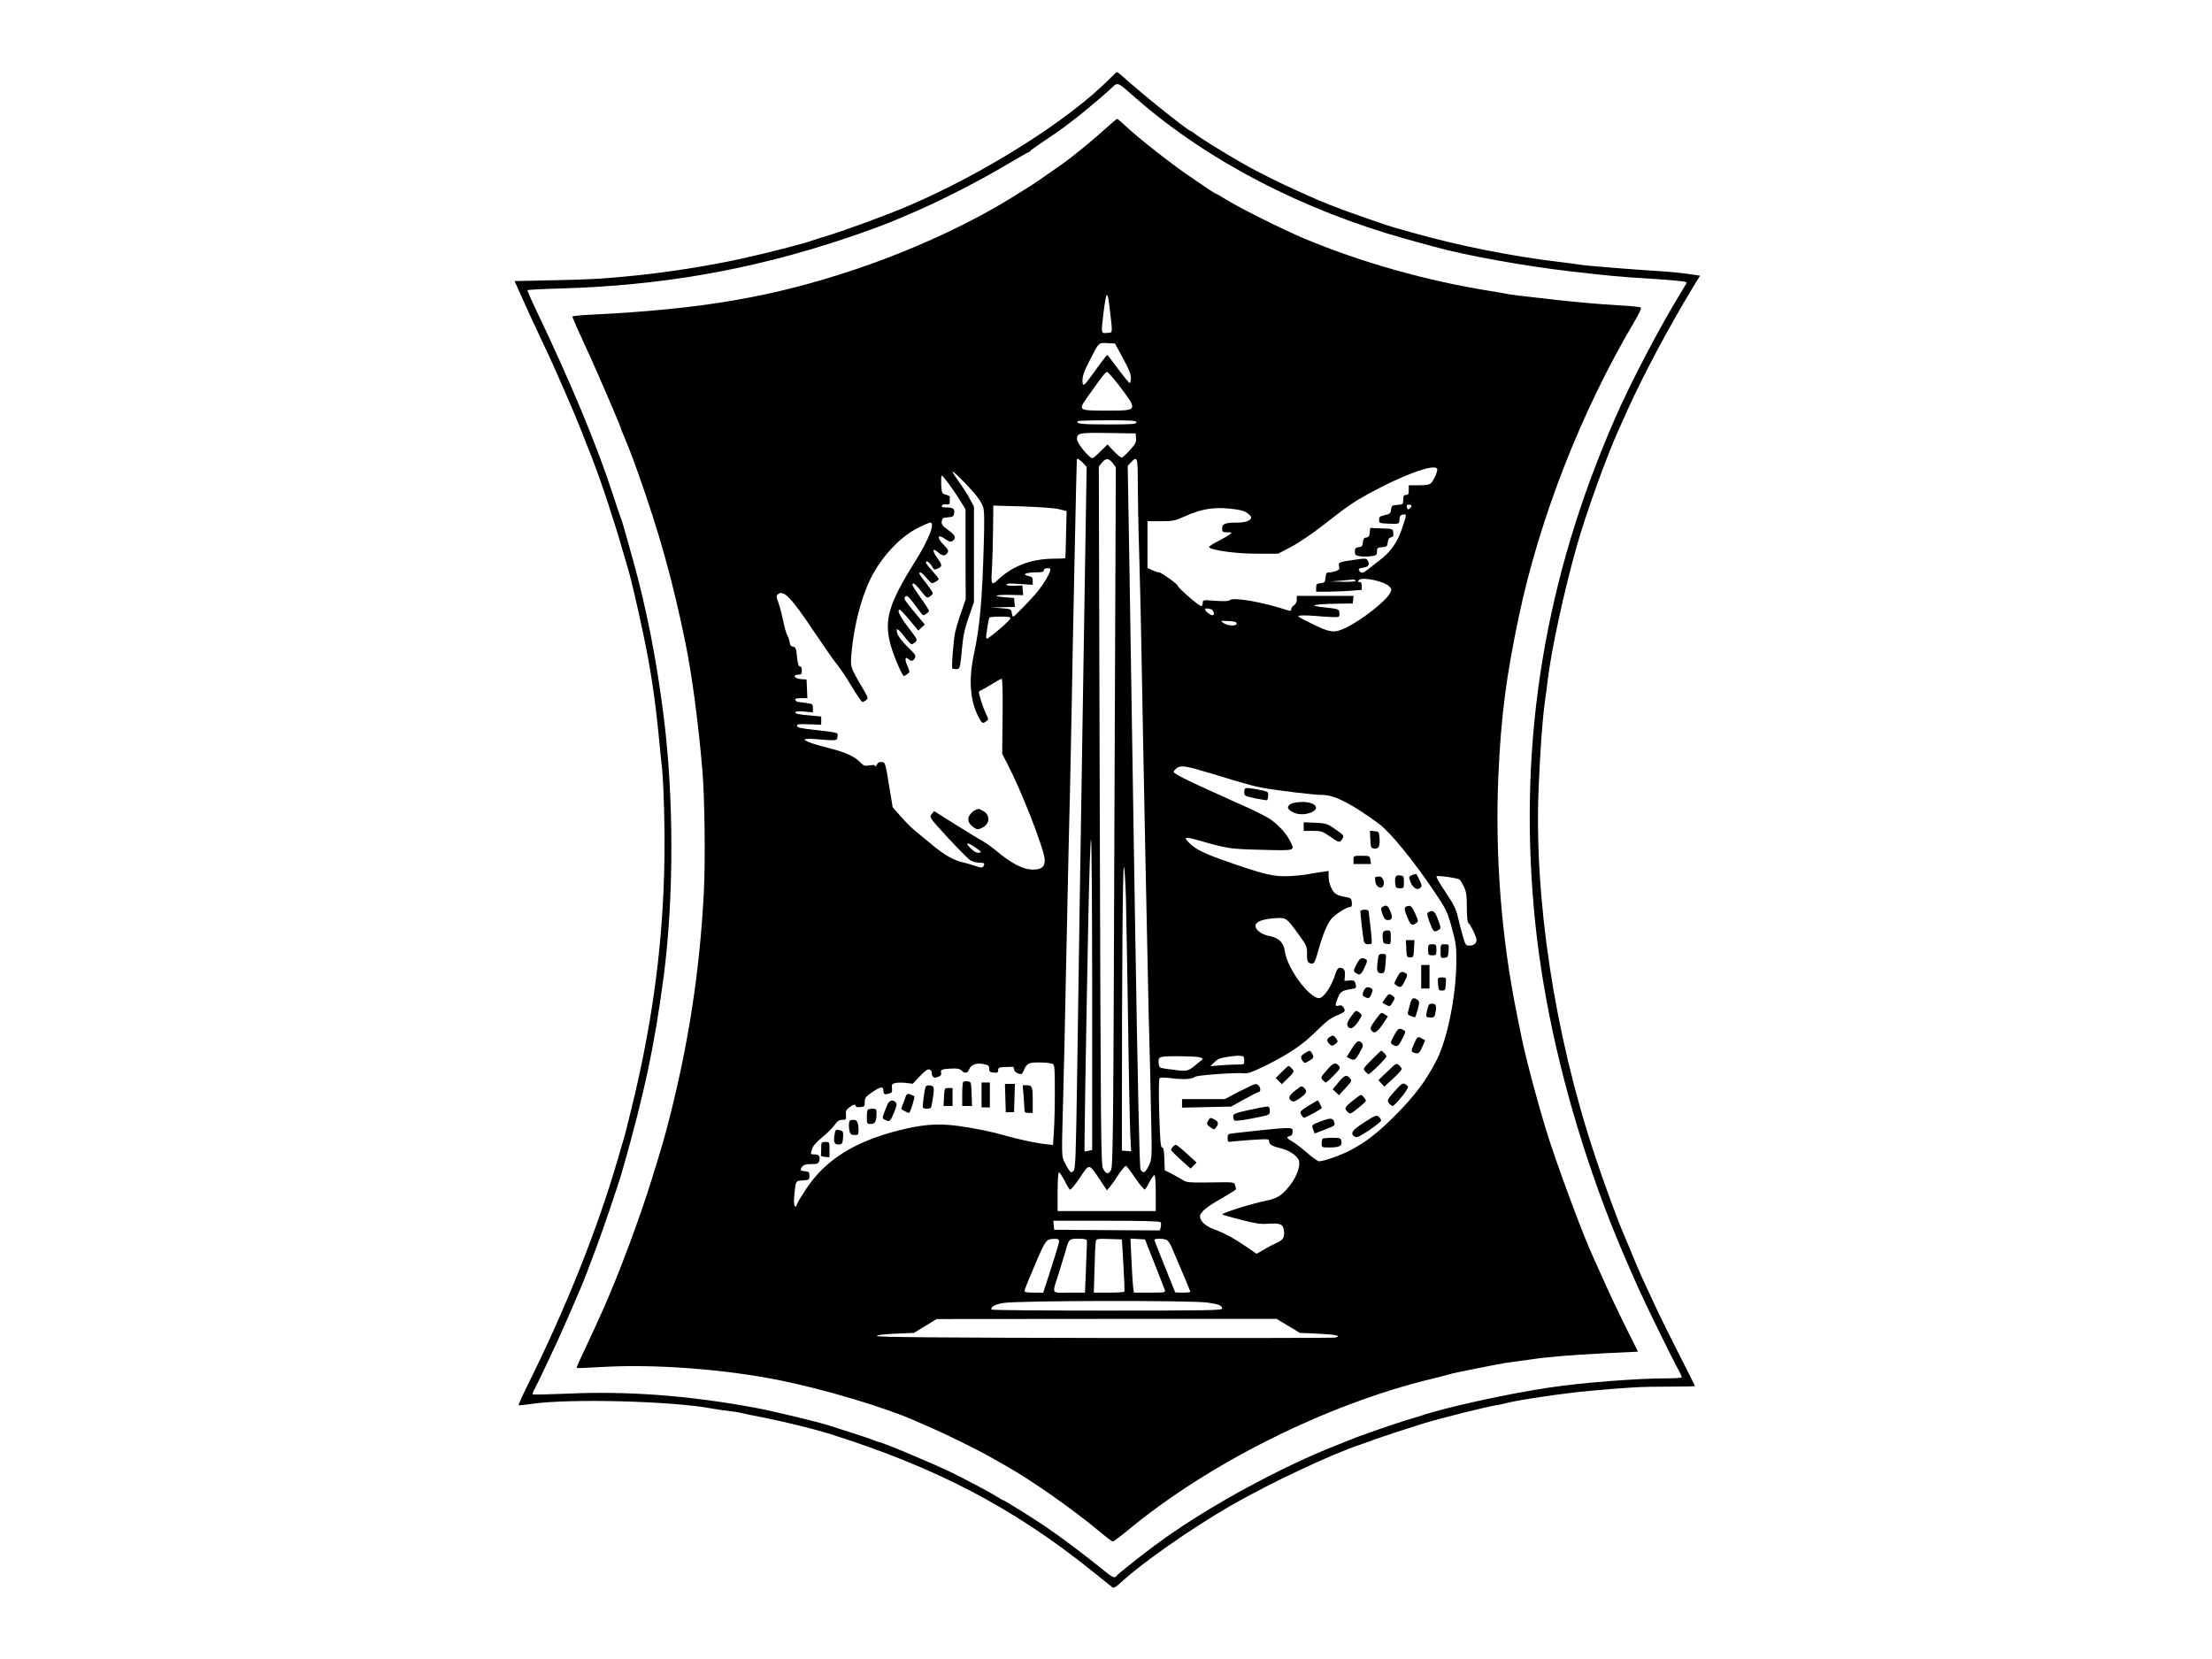 <?xml version="1.0" standalone="no"?>
<!DOCTYPE svg PUBLIC "-//W3C//DTD SVG 20010904//EN"
 "http://www.w3.org/TR/2001/REC-SVG-20010904/DTD/svg10.dtd">
<svg version="1.0" xmlns="http://www.w3.org/2000/svg"
 width="1600pt" height="1200pt" viewBox="0 0 1600 1200"
 preserveAspectRatio="xMidYMid meet">

<g transform="translate(0,1200) scale(0.1,-0.1)"
fill="#000000" stroke="none">
<path d="M8020 11424 c-292 -294 -902 -679 -1445 -911 -158 -68 -455 -177
-590 -218 -49 -15 -99 -30 -110 -35 -45 -18 -345 -95 -520 -133 -213 -47 -498
-92 -730 -117 -253 -26 -353 -32 -616 -37 l-287 -6 43 -96 c47 -106 99 -218
150 -326 63 -132 107 -230 172 -380 35 -82 68 -159 73 -170 10 -23 73 -180
123 -310 70 -180 162 -460 226 -685 12 -41 26 -88 31 -105 21 -66 70 -276 116
-495 51 -244 83 -457 109 -725 8 -88 20 -198 25 -245 5 -47 12 -206 15 -355
15 -719 -62 -1388 -244 -2120 -11 -44 -25 -100 -31 -125 -6 -25 -17 -65 -25
-90 -7 -25 -23 -79 -35 -120 -145 -502 -375 -1079 -655 -1642 -38 -76 -66
-140 -64 -142 2 -2 47 2 99 10 274 39 1019 20 1304 -35 28 -5 78 -13 111 -16
33 -4 76 -10 95 -15 19 -5 96 -21 170 -35 133 -26 356 -81 454 -111 782 -245
1341 -536 1921 -1002 72 -58 135 -109 142 -114 8 -7 27 4 60 35 156 144 509
391 795 556 286 164 724 371 938 442 14 4 57 20 95 34 65 24 261 88 365 120
141 42 446 118 525 131 22 3 54 10 70 15 75 21 431 74 610 89 280 25 360 30
553 30 111 0 202 2 202 4 0 3 -49 101 -109 218 -60 117 -141 281 -179 363 -38
83 -84 182 -102 220 -17 39 -52 120 -76 180 -25 61 -49 119 -54 130 -29 61
-147 383 -205 560 -292 878 -441 1865 -405 2670 12 276 26 470 44 605 8 58 18
130 21 160 25 213 117 640 209 966 65 231 216 652 305 847 10 23 40 89 66 147
109 242 298 597 467 876 l55 90 -81 12 c-44 7 -148 17 -231 22 -205 13 -513
38 -553 45 -19 4 -86 12 -150 20 -349 41 -737 119 -1072 214 -41 12 -91 26
-110 31 -73 20 -360 120 -480 168 -209 84 -479 212 -640 305 -139 80 -310 186
-336 209 -11 10 -23 18 -27 18 -18 0 -339 256 -487 389 -25 22 -47 40 -50 40
-3 0 -30 -24 -60 -55z m203 -140 c512 -447 1203 -806 1952 -1014 83 -23 173
-48 200 -55 221 -62 672 -143 995 -179 289 -33 332 -37 555 -51 206 -13 275
-21 275 -30 0 -2 -22 -39 -48 -82 -147 -239 -359 -644 -470 -899 -505 -1154
-697 -2312 -587 -3547 51 -578 184 -1195 390 -1816 110 -329 203 -565 367
-931 65 -143 248 -517 296 -602 11 -20 18 -39 15 -42 -4 -3 -52 -6 -107 -6
-215 0 -610 -31 -846 -66 -303 -45 -755 -144 -930 -204 -14 -5 -65 -20 -115
-35 -83 -25 -343 -115 -390 -136 -11 -4 -56 -22 -100 -40 -396 -154 -906 -430
-1260 -682 -110 -78 -330 -251 -340 -267 -12 -19 -30 -10 -110 56 -110 90
-292 227 -400 300 -92 63 -303 194 -312 194 -3 0 -17 8 -31 18 -31 21 -193
108 -327 175 -122 61 -517 227 -540 227 -4 0 -21 6 -38 14 -18 7 -93 33 -167
56 -74 23 -146 46 -160 51 -65 22 -399 102 -515 124 -486 91 -936 125 -1382
104 -129 -5 -237 -8 -240 -5 -3 2 6 26 21 53 23 44 80 164 161 338 18 39 54
120 80 180 26 61 53 124 60 140 21 46 65 154 85 210 10 28 28 75 40 105 52
135 175 497 204 600 160 563 230 896 297 1400 74 568 74 1300 -2 1890 -51 404
-124 773 -219 1115 -7 22 -27 96 -46 165 -19 69 -39 134 -44 145 -5 11 -29 83
-54 160 -117 361 -307 818 -564 1355 -33 69 -58 128 -56 131 2 3 106 9 231 12
731 21 1370 132 2040 353 164 54 345 121 418 154 11 5 70 30 130 56 178 77
468 226 640 329 88 52 163 95 166 95 4 0 9 3 11 8 2 4 49 38 106 76 57 38 119
81 137 95 18 14 46 35 61 46 46 33 215 175 272 227 62 58 42 65 195 -68z"/>
<path d="M7989 11063 c-87 -79 -235 -200 -306 -250 -147 -103 -211 -147 -250
-171 -25 -15 -55 -34 -68 -42 -323 -206 -753 -406 -1180 -549 -596 -200 -1110
-288 -1907 -327 -76 -3 -138 -10 -138 -14 0 -7 43 -103 140 -315 49 -107 210
-482 210 -490 0 -4 7 -21 14 -38 20 -43 79 -195 111 -287 159 -450 248 -772
341 -1220 49 -241 93 -568 124 -925 17 -197 23 -660 11 -890 -29 -560 -108
-1077 -245 -1619 -43 -167 -59 -223 -135 -466 -86 -279 -238 -684 -350 -935
-10 -22 -25 -56 -34 -75 -8 -19 -36 -80 -62 -135 -82 -175 -97 -207 -93 -210
2 -2 91 2 198 8 377 21 880 -18 1275 -98 328 -67 758 -196 975 -292 25 -11 74
-33 110 -48 96 -41 355 -168 435 -215 39 -22 90 -51 115 -65 187 -106 480
-312 667 -468 50 -42 96 -77 102 -77 6 0 53 35 104 77 582 485 1441 915 2197
1098 58 14 119 30 135 35 40 12 367 77 430 85 28 3 93 13 145 20 131 20 285
33 556 47 l232 11 -88 176 c-48 97 -118 244 -154 326 -37 83 -75 165 -83 184
-69 152 -213 534 -307 816 -66 196 -175 598 -211 775 -7 36 -22 110 -33 165
-112 548 -159 1150 -134 1721 19 430 56 718 148 1154 151 715 453 1487 835
2132 37 62 54 100 47 104 -6 4 -74 11 -152 15 -140 8 -308 23 -461 40 -251 28
-343 39 -365 45 -14 3 -63 12 -110 19 -460 73 -933 207 -1345 379 -150 63
-463 219 -558 278 -43 26 -81 48 -84 48 -2 0 -23 13 -46 28 -23 16 -73 50
-112 76 -145 96 -392 290 -494 385 -29 28 -56 51 -60 51 -4 0 -45 -34 -92 -77z
m40 -1313 c19 -169 21 -155 -21 -158 -44 -4 -44 -5 -28 129 23 186 31 190 49
29z m93 -340 c41 -74 58 -116 58 -142 0 -21 -4 -38 -9 -38 -5 0 -41 44 -81 98
-40 53 -75 99 -77 102 -5 6 -18 -9 -96 -118 -79 -110 -87 -115 -87 -62 0 30
13 67 47 133 74 145 67 138 132 135 l56 -3 57 -105z m-27 -199 c138 -183 139
-181 -89 -181 -207 0 -208 1 -143 94 108 153 133 185 144 186 7 0 46 -45 88
-99z m125 -266 c0 -13 -30 -15 -209 -15 -191 0 -233 5 -214 24 3 3 100 6 215
6 178 0 208 -2 208 -15z m-3 -115 c3 -29 -5 -43 -45 -87 -26 -29 -53 -53 -59
-53 -6 0 -32 21 -57 47 l-45 48 -54 -53 c-53 -52 -54 -53 -75 -35 -41 35 -92
105 -92 127 0 44 12 47 225 44 l200 -3 2 -35z m-384 -178 l27 -29 -20 -1249
c-26 -1634 -38 -2366 -49 -3168 -9 -585 -12 -661 -26 -675 -15 -15 -18 -14
-31 4 -9 11 -25 39 -36 62 -19 41 -19 51 -9 415 6 205 15 625 21 933 6 308 15
729 20 935 6 206 15 641 21 965 8 500 36 1825 38 1833 3 9 21 -2 44 -26z m216
-2 l22 -30 -10 -2530 c-8 -2335 -10 -2532 -26 -2556 -20 -30 -34 -27 -56 12
-16 27 -17 230 -24 2554 l-7 2525 22 28 c28 35 51 34 79 -3z m181 -149 c0 -98
4 -324 10 -502 5 -178 12 -461 15 -629 16 -908 46 -2384 54 -2720 6 -212 14
-530 17 -708 7 -323 7 -324 -16 -373 -25 -53 -43 -61 -60 -28 -8 14 -20 592
-41 1857 -16 1010 -34 2151 -40 2535 l-12 697 23 25 c47 50 50 40 50 -154z
m2165 109 c7 -11 -20 -78 -42 -102 -13 -14 -32 -18 -90 -18 l-73 0 0 -35 c0
-28 -4 -35 -20 -35 -16 0 -20 -7 -20 -34 0 -34 -1 -35 -42 -38 -40 -3 -43 -5
-46 -34 -3 -28 -8 -32 -45 -40 -36 -8 -42 -13 -42 -34 0 -24 3 -25 73 -28 75
-3 74 -4 76 43 1 13 9 21 24 23 28 4 28 4 -4 -93 -36 -109 -82 -175 -168 -240
-39 -30 -76 -59 -82 -64 -32 -26 -50 -30 -61 -11 -10 16 -7 18 28 24 40 6 50
24 30 55 -8 13 -22 13 -93 2 -117 -17 -119 -18 -112 -47 5 -19 1 -26 -21 -34
-14 -5 -37 -10 -50 -10 -20 0 -24 -6 -27 -37 -3 -35 -6 -38 -35 -41 -29 -3
-33 -7 -33 -33 l0 -29 73 0 c41 0 115 3 165 6 l92 7 0 28 c0 20 -5 29 -16 29
-13 0 -14 3 -5 14 22 26 185 -8 220 -46 18 -19 19 -23 6 -48 -30 -58 -210
-199 -323 -252 -81 -39 -113 -35 -252 35 -100 50 -103 52 -69 55 20 2 87 -1
150 -7 63 -5 118 -6 122 -2 5 5 7 19 5 32 -3 23 -9 25 -103 35 -126 13 -98 23
75 27 l125 2 3 28 3 27 -205 0 -206 0 0 -28 c0 -16 -8 -32 -20 -40 -11 -7 -20
-19 -20 -28 0 -11 -6 -14 -17 -11 -192 63 -401 100 -430 75 -9 -7 -43 -8 -103
-4 -86 7 -90 7 -90 -13 0 -11 -4 -22 -9 -26 -10 -6 -171 133 -171 147 0 12
-120 98 -137 98 -8 0 -30 7 -49 16 l-34 16 0 169 0 169 96 0 c89 0 103 3 174
35 116 53 206 68 324 56 71 -7 104 -15 126 -31 17 -12 30 -26 30 -32 0 -22
-37 -37 -91 -38 -97 0 -119 -8 -119 -41 0 -27 3 -29 38 -29 35 -1 36 -1 17
-16 -11 -9 -51 -31 -89 -51 -38 -19 -65 -38 -60 -42 27 -23 196 -46 344 -46
l155 0 95 50 c53 27 155 97 232 157 179 140 214 164 326 226 246 135 474 219
497 182z m-3404 -115 c73 -77 107 -123 120 -163 9 -26 10 -98 5 -266 -12 -416
-28 -595 -72 -801 -38 -179 -28 -329 31 -445 27 -54 32 -57 59 -37 18 13 17
15 -2 53 -17 34 -52 140 -52 158 0 4 10 11 23 16 12 6 47 26 77 45 30 19 60
35 65 35 6 0 9 -95 7 -271 l-3 -271 39 -76 c97 -186 253 -583 267 -677 9 -59
-16 -85 -82 -85 -74 0 -156 43 -273 141 -30 25 -71 54 -90 64 -19 10 -107 63
-194 118 l-159 100 -18 -22 c-18 -22 -18 -23 116 -169 75 -81 148 -155 163
-164 15 -10 44 -18 65 -18 38 0 43 -5 29 -28 -7 -10 -17 -9 -53 3 -24 9 -64
20 -89 26 -70 15 -137 53 -230 130 -47 39 -103 85 -126 104 -22 18 -67 63 -99
100 l-58 66 -27 162 c-25 157 -27 162 -51 165 -18 2 -29 -3 -37 -20 -6 -13
-11 -17 -11 -10 -1 9 -12 10 -41 6 -35 -6 -44 -3 -63 18 -40 43 -109 76 -217
103 -206 52 -250 81 -102 68 144 -12 147 -12 150 19 4 31 13 28 -178 50 -90
10 -115 16 -115 28 0 12 15 14 88 11 l87 -3 0 30 0 29 -81 8 c-89 7 -112 13
-104 25 3 5 32 6 65 3 l60 -6 0 31 c0 29 -2 31 -47 37 -27 3 -54 7 -62 8 -8 1
-16 8 -19 15 -2 8 10 12 42 12 l46 0 -3 68 -3 67 -42 3 c-47 3 -62 32 -17 32
21 0 25 5 25 30 0 19 -5 30 -14 30 -10 0 -16 20 -21 69 -6 61 -10 70 -28 73
-16 2 -23 11 -25 32 -2 16 -10 39 -17 50 -7 12 -21 59 -30 106 -10 47 -25 106
-35 132 -15 40 -16 49 -4 59 42 35 94 -19 265 -274 67 -100 139 -204 161 -230
23 -27 71 -99 107 -160 37 -61 72 -112 77 -114 5 -1 18 4 28 12 18 14 17 18
-30 97 -85 146 -84 141 -74 252 18 195 71 399 140 536 78 155 212 298 342 363
41 20 80 37 86 37 39 0 -9 -122 -110 -283 -191 -306 -225 -422 -176 -602 24
-85 84 -225 97 -225 3 0 15 7 25 15 18 14 18 15 -2 62 -20 46 -14 69 11 44 16
-16 31 -14 44 8 11 17 5 27 -53 83 -38 37 -68 76 -73 96 -14 47 2 40 51 -23
23 -30 47 -55 52 -55 5 0 17 7 27 16 17 15 14 21 -52 107 -62 82 -84 127 -60
127 4 0 36 -34 71 -76 l62 -75 24 22 23 22 -62 74 c-83 101 -90 110 -82 123
12 20 26 9 76 -60 28 -38 53 -70 56 -70 13 0 43 22 43 31 0 6 -27 48 -60 94
-33 46 -60 88 -60 94 0 23 21 9 62 -44 39 -50 44 -53 62 -41 11 7 21 17 23 23
2 5 -19 38 -47 73 -27 34 -50 66 -50 71 0 19 20 7 53 -33 34 -40 36 -42 61
-28 14 7 26 17 26 22 0 4 -23 33 -52 65 -34 37 -47 58 -38 61 12 4 29 -12 50
-48 7 -11 13 -12 34 -2 33 15 33 24 -5 77 -38 53 -35 76 6 40 33 -28 52 -29
69 -3 9 14 4 24 -27 56 -56 57 -46 84 15 40 23 -16 35 -19 47 -11 30 19 23 40
-29 78 -42 31 -51 42 -48 64 3 23 8 26 44 29 38 3 42 6 46 32 5 31 -9 40 -65
40 -19 0 -27 4 -24 13 2 7 15 11 30 9 23 -3 27 0 27 22 0 14 0 29 1 33 0 4
-13 11 -30 15 -28 8 -29 10 -33 73 -1 36 0 65 3 65 11 0 86 -103 143 -195 l30
-50 0 -325 1 -325 -31 -90 c-18 -49 -37 -114 -44 -143 -13 -55 -29 -260 -21
-268 2 -2 15 -4 27 -4 28 0 28 2 43 156 8 85 19 138 48 220 l38 109 0 345 0
345 -28 53 c-15 29 -50 85 -78 123 -27 38 -49 72 -49 76 0 8 41 -29 101 -92z
m3219 -154 c0 -5 -6 -14 -14 -20 -11 -9 -15 -7 -19 9 -4 15 0 20 14 20 10 0
19 -4 19 -9z m-2550 -24 l55 -14 -4 -169 c-2 -93 -4 -170 -6 -172 -1 -1 -38
-3 -81 -3 -165 -1 -299 -52 -406 -153 -46 -44 -51 -36 -43 77 3 56 7 182 8
281 l2 179 210 -6 c122 -4 233 -12 265 -20z m-65 -449 c-9 -30 -41 -82 -79
-133 -38 -50 -177 -195 -187 -195 -4 0 -9 12 -11 28 -3 26 -5 27 -78 33 l-75
5 88 2 88 2 -3 33 -3 32 -70 5 c-96 8 -60 20 48 17 l88 -2 -3 35 -3 35 -57 -2
c-37 -1 -58 2 -58 9 0 8 29 9 95 4 l95 -6 0 29 c0 24 -5 29 -32 35 -50 10 -16
26 55 26 44 0 57 3 57 15 0 9 10 15 26 15 22 0 24 -3 19 -22z m2210 -68 c4 -6
-27 -9 -87 -8 l-93 2 75 6 c41 4 80 7 87 8 6 1 15 -2 18 -8z m-1047 -206 c22
-6 32 -44 11 -44 -16 0 -59 36 -52 44 8 7 12 7 41 0z m-1450 -68 c-3 -16 -156
-146 -170 -146 -5 0 -6 16 -3 35 3 19 8 52 11 72 3 21 8 41 10 45 3 5 39 8 80
8 60 0 75 -3 72 -14z m1637 -36 c0 -21 -65 -18 -96 4 -24 16 -23 17 36 14 45
-2 60 -7 60 -18z m-180 -1086 c236 -72 306 -92 370 -103 112 -20 370 -51 430
-51 89 0 210 -63 411 -210 81 -61 249 -266 396 -485 90 -134 96 -146 129 -265
31 -115 34 -135 33 -255 -3 -242 -64 -545 -140 -698 -75 -149 -161 -264 -304
-407 -121 -122 -213 -193 -320 -249 -73 -38 -195 -81 -229 -81 -9 0 -47 27
-86 61 -38 33 -87 71 -107 82 -43 25 -46 32 -18 40 14 3 20 14 20 31 0 24 -3
26 -47 26 -25 0 -107 -7 -182 -15 -75 -9 -160 -18 -188 -21 -51 -5 -53 -7 -53
-36 0 -30 1 -30 43 -24 23 3 90 8 150 12 103 6 107 6 107 -13 0 -22 22 -34 95
-52 55 -14 113 -56 121 -87 12 -49 -27 -140 -92 -210 -43 -47 -75 -64 -151
-80 -114 -24 -321 -90 -311 -99 2 -3 63 -20 134 -38 101 -26 143 -33 191 -29
90 6 111 -1 119 -42 9 -52 -3 -75 -49 -95 -23 -10 -66 -32 -94 -49 l-53 -31
-78 53 c-87 60 -155 96 -237 127 -57 21 -95 58 -95 91 0 29 48 69 160 132 55
32 100 60 100 64 0 4 -3 17 -6 29 -6 23 -8 23 -178 20 -156 -2 -175 0 -201 18
-17 10 -52 30 -80 45 l-50 25 -3 83 c-2 60 -6 82 -16 82 -11 0 -15 52 -21 246
-4 153 -3 250 2 255 7 7 41 6 94 -1 83 -10 143 -6 165 12 15 11 296 31 347 25
32 -4 58 5 165 57 169 84 270 153 368 252 59 59 97 89 135 105 69 29 73 33 59
59 -9 16 -17 20 -36 16 -28 -7 -29 0 -8 54 18 46 31 55 92 65 45 7 45 8 36 43
-6 19 -12 22 -43 20 l-36 -3 3 39 c3 40 -8 56 -39 56 -10 0 -20 -15 -29 -42
-26 -89 -86 -178 -119 -178 -71 0 -229 215 -246 333 -9 69 -44 104 -115 117
-58 11 -104 47 -98 79 5 25 56 44 136 49 86 6 86 6 176 -118 58 -80 61 -88 60
-140 -1 -55 7 -70 38 -70 12 0 21 17 33 58 45 161 78 241 114 275 37 36 106
77 129 77 9 0 12 11 10 32 -3 31 -6 33 -53 41 -27 5 -58 16 -68 25 -26 24 -47
78 -47 123 l0 39 -42 -6 c-24 -3 -65 -10 -93 -15 -27 -6 -93 -13 -145 -16
-110 -6 -179 9 -445 102 -174 60 -239 92 -286 141 -39 40 -28 43 61 18 224
-64 236 -65 468 -71 250 -6 241 -9 201 68 -27 54 -90 121 -148 158 -26 17
-103 55 -171 86 -69 30 -138 62 -155 70 -16 7 -61 28 -100 45 -174 78 -265
125 -265 136 0 7 10 20 23 29 29 21 64 16 252 -41z m-865 -1605 l0 -1117 -26
-6 c-15 -4 -27 -6 -29 -4 -3 4 10 814 26 1626 7 353 16 637 21 630 4 -7 8
-515 8 -1129z m-842 1069 c43 -30 45 -33 23 -36 -17 -3 -34 7 -60 32 -45 45
-25 47 37 4z m1086 -360 c3 -123 10 -536 16 -918 5 -382 13 -745 16 -806 l6
-112 -34 3 -33 2 0 267 c0 1033 6 1786 14 1786 5 0 11 -100 15 -222z m2413
130 c7 -5 21 -29 32 -52 17 -35 21 -62 21 -149 0 -61 4 -108 10 -112 15 -9 60
-101 60 -123 0 -26 -20 -42 -52 -42 -25 0 -29 5 -47 68 -10 37 -27 100 -36
140 -14 60 -31 93 -91 182 -42 62 -69 110 -62 112 18 6 152 -13 165 -24z
m-1566 -1278 c5 0 9 -13 9 -30 0 -30 -1 -30 -52 -30 -29 0 -84 -3 -123 -6
l-70 -6 28 28 c22 23 41 31 100 40 39 6 78 9 85 7 8 -1 18 -3 23 -3z m-322 -6
c17 -4 31 -9 31 -13 0 -3 -26 -25 -56 -48 -60 -46 -52 -45 -209 -24 -46 6 -50
9 -53 34 -7 55 -3 57 131 57 69 0 139 -3 156 -6z m-1054 -50 c13 -5 15 -36 15
-198 0 -105 -3 -235 -7 -289 l-6 -99 -61 7 c-65 7 -199 36 -281 60 -99 29
-222 54 -345 71 -149 20 -262 11 -443 -36 -314 -82 -520 -213 -658 -423 -32
-48 -61 -96 -64 -107 -14 -43 -26 -6 -20 59 10 112 9 110 63 113 45 3 47 4 47
33 0 27 -4 30 -32 33 -36 4 -39 8 -19 35 10 12 27 17 64 17 46 0 52 3 58 24 8
33 -2 46 -36 46 -28 0 -28 0 -17 36 8 26 29 51 74 87 34 28 74 67 89 89 21 29
33 38 56 38 28 0 29 2 27 34 -3 28 2 39 23 55 29 23 48 27 48 10 0 -6 14 -9
33 -7 29 3 32 6 32 37 0 30 6 38 57 73 59 39 78 42 78 9 0 -25 8 -30 38 -22
23 6 27 12 24 39 -3 27 0 32 23 38 15 4 49 4 77 1 l50 -6 52 55 c37 39 57 53
69 48 9 -3 17 -14 17 -23 0 -32 15 -43 44 -31 21 8 27 15 23 30 -6 23 7 28 79
31 38 2 56 -2 69 -14 24 -24 44 -21 55 8 13 34 54 49 105 38 34 -7 40 -12 40
-33 0 -21 5 -26 33 -28 27 -3 32 0 32 17 0 18 7 21 45 23 25 0 51 1 58 2 6 1
12 -8 12 -18 0 -17 23 -33 50 -35 6 -1 17 14 23 33 8 22 23 38 40 45 26 10
136 7 167 -5z m340 -836 l52 -78 19 23 c11 12 40 52 64 90 25 37 49 66 55 64
5 -2 36 -42 68 -90 33 -48 63 -84 68 -81 5 3 21 28 34 55 14 27 30 49 35 49 6
0 10 -51 10 -130 l0 -130 -355 0 -355 0 0 140 c0 85 4 140 10 140 5 0 23 -27
40 -59 16 -33 34 -62 39 -66 6 -3 38 35 71 85 71 106 65 107 145 -12z m440
-309 c4 -5 4 -21 1 -35 l-6 -24 -383 2 -382 3 -3 33 -3 32 385 0 c259 0 387
-3 391 -11z m-735 -136 c0 -17 -16 -70 -87 -290 l-27 -83 -68 0 c-46 0 -68 4
-68 12 0 7 34 92 76 189 78 183 80 186 142 188 24 1 32 -3 32 -16z m201 5 c1
-7 1 -20 1 -28 -1 -8 -4 -90 -7 -182 l-7 -168 -115 0 c-134 0 -125 -18 -73
145 17 55 38 125 47 155 24 88 26 90 93 90 41 0 60 -4 61 -12z m265 -178 c6
-102 9 -188 7 -192 -2 -5 -53 -8 -112 -8 l-109 0 5 173 c2 94 6 182 9 195 4
22 8 23 97 20 l92 -3 11 -185z m224 13 c37 -94 71 -181 75 -192 6 -20 3 -21
-108 -21 l-115 0 -6 43 c-3 23 -8 111 -12 195 l-7 153 52 -3 53 -3 68 -172z
m89 168 c10 -6 25 -27 34 -48 93 -216 137 -322 137 -327 0 -3 -25 -6 -55 -6
-30 0 -55 1 -55 3 0 1 -34 86 -75 187 -41 101 -75 188 -75 192 0 11 68 10 89
-1z m296 -453 c83 -12 105 -21 105 -44 0 -12 -132 -14 -835 -14 -459 0 -835 3
-835 8 1 23 25 36 87 47 94 18 1364 20 1478 3z m583 -168 l84 -51 134 -6 c128
-6 172 -16 122 -28 -13 -3 -763 -4 -1667 -3 -1180 2 -1645 6 -1648 14 -2 7 41
13 132 17 l136 6 82 50 82 50 1229 1 1230 0 84 -50z"/>
<path d="M9908 8148 c-2 -25 -8 -34 -25 -36 -16 -2 -23 -11 -25 -35 -2 -27 -8
-33 -30 -35 -23 -3 -28 -8 -28 -31 0 -25 5 -29 36 -34 21 -4 57 -4 80 0 40 5
44 8 44 34 0 25 4 28 38 31 33 3 37 6 40 34 2 22 9 34 23 37 16 4 20 12 17 34
-3 28 -3 28 -85 31 l-82 3 -3 -33z"/>
<path d="M7053 6140 c-12 -5 -29 -21 -39 -35 -20 -31 -9 -65 31 -91 24 -16 29
-16 60 -1 57 27 59 94 5 122 -16 8 -30 15 -32 14 -2 0 -13 -4 -25 -9z"/>
<path d="M9000 6271 c0 -27 3 -29 81 -46 44 -9 83 -15 85 -12 3 2 6 17 7 33 2
26 -1 28 -58 40 -33 7 -72 13 -87 14 -24 0 -28 -4 -28 -29z"/>
<path d="M9343 6188 c-36 -17 -36 -37 0 -58 38 -24 94 -26 142 -6 69 29 27 76
-65 75 -30 0 -65 -5 -77 -11z"/>
<path d="M9430 6021 l0 -31 66 0 c61 0 70 -3 123 -40 65 -46 72 -47 89 -20 16
26 15 28 -54 75 -54 38 -63 40 -141 44 l-83 3 0 -31z"/>
<path d="M9912 5928 c3 -60 4 -63 30 -66 32 -4 41 19 36 84 -3 36 -5 39 -36
42 l-33 3 3 -63z"/>
<path d="M9790 5780 l0 -30 63 0 64 0 -5 30 c-4 29 -5 30 -63 30 -59 0 -59 0
-59 -30z"/>
<path d="M10212 5669 c-19 -7 -22 -14 -16 -31 18 -59 54 -84 81 -57 9 9 6 23
-10 55 -11 24 -23 44 -26 43 -4 0 -16 -4 -29 -10z"/>
<path d="M10094 5657 c-3 -8 -4 -30 -2 -49 3 -29 6 -33 33 -33 29 0 30 2 30
45 0 42 -2 45 -28 48 -17 2 -29 -2 -33 -11z"/>
<path d="M9948 5655 c-3 -3 -2 -20 1 -38 7 -36 46 -51 57 -23 12 30 -5 66 -30
66 -12 0 -25 -2 -28 -5z"/>
<path d="M10000 5440 c-13 -8 -13 -14 0 -52 12 -35 20 -43 40 -43 31 0 35 20
15 68 -16 38 -28 44 -55 27z"/>
<path d="M10173 5443 c-18 -7 -16 -23 8 -82 23 -53 33 -60 63 -38 17 12 16 16
-8 70 -24 54 -34 62 -63 50z"/>
<path d="M9840 5408 c0 -24 20 -193 25 -215 4 -16 13 -23 29 -23 12 0 25 2 27
5 3 2 0 53 -7 112 -7 60 -13 114 -14 121 0 7 -13 12 -30 12 -17 0 -30 -5 -30
-12z"/>
<path d="M10331 5401 c-11 -7 -9 -20 9 -70 26 -70 32 -76 60 -61 25 13 25 16
-1 85 -20 55 -36 66 -68 46z"/>
<path d="M10004 5256 c-3 -8 -4 -29 -2 -48 2 -28 7 -34 31 -36 26 -3 27 -2 27
47 0 48 -2 51 -25 51 -14 0 -28 -6 -31 -14z"/>
<path d="M10172 5138 c3 -60 4 -63 28 -63 24 0 25 3 28 63 l3 62 -31 0 -31 0
3 -62z"/>
<path d="M10330 5130 c0 -38 2 -40 30 -40 28 0 30 2 30 40 0 38 -2 40 -30 40
-28 0 -30 -2 -30 -40z"/>
<path d="M10420 5119 c0 -49 1 -50 28 -47 25 3 27 7 30 51 3 46 3 47 -27 47
-30 0 -31 -1 -31 -51z"/>
<path d="M9965 5045 c-9 -65 -3 -85 25 -85 25 0 27 7 33 83 5 57 5 57 -23 57
-27 0 -29 -3 -35 -55z"/>
<path d="M9811 5023 c-22 -45 -22 -48 -5 -60 29 -21 39 -15 64 38 20 43 22 52
10 60 -29 18 -46 8 -69 -38z"/>
<path d="M10280 4935 l0 -85 30 0 30 0 0 85 0 85 -30 0 -30 0 0 -85z"/>
<path d="M10122 4958 c-5 -7 -16 -27 -25 -44 -14 -28 -14 -31 4 -42 30 -19 38
-15 61 34 19 39 20 46 8 54 -21 13 -36 12 -48 -2z"/>
<path d="M10402 4883 c3 -44 5 -48 28 -48 23 0 25 4 28 48 3 47 3 47 -28 47
-31 0 -31 0 -28 -47z"/>
<path d="M9863 4830 c-10 -26 -9 -32 7 -40 29 -16 37 -12 50 21 11 26 11 32
-1 40 -26 16 -45 9 -56 -21z"/>
<path d="M10020 4779 c-12 -16 -21 -32 -19 -33 2 -2 15 -9 28 -16 25 -13 26
-12 53 34 8 16 7 22 -8 33 -25 18 -30 17 -54 -18z"/>
<path d="M10200 4738 c-6 -24 -13 -51 -16 -60 -4 -13 3 -21 22 -28 15 -6 29
-9 31 -6 2 2 11 28 19 57 12 49 12 55 -3 67 -29 21 -42 14 -53 -30z"/>
<path d="M10323 4695 c-12 -51 -10 -55 27 -55 24 0 28 5 34 41 8 48 2 59 -28
59 -19 0 -24 -8 -33 -45z"/>
<path d="M9771 4645 c-33 -46 -35 -70 -5 -82 16 -6 49 26 75 75 11 19 10 24
-7 37 -27 20 -27 20 -63 -30z"/>
<path d="M9949 4623 c-32 -43 -40 -60 -32 -72 20 -32 41 -23 82 37 l40 60 -24
16 c-24 16 -25 15 -66 -41z"/>
<path d="M10086 4514 c-31 -56 -32 -60 -6 -74 27 -14 36 -8 65 50 24 48 24 50
6 60 -31 16 -38 13 -65 -36z"/>
<path d="M9618 4499 c-23 -13 -23 -32 0 -52 16 -14 19 -14 40 1 21 16 21 19 7
40 -18 25 -23 26 -47 11z"/>
<path d="M10230 4454 c-24 -56 -24 -60 -4 -68 31 -12 42 -5 62 42 l21 47 -22
12 c-32 18 -34 17 -57 -33z"/>
<path d="M9777 4413 l-36 -58 25 -13 c31 -16 40 -9 73 52 21 37 23 47 12 60
-22 27 -36 19 -74 -41z"/>
<path d="M9438 4382 c-31 -19 -34 -30 -15 -57 13 -17 15 -17 45 1 35 20 37 26
22 55 -13 23 -17 23 -52 1z"/>
<path d="M9921 4334 c-62 -63 -63 -65 -46 -84 10 -11 21 -20 25 -20 7 0 86 74
114 108 18 21 18 23 1 42 -10 11 -21 20 -24 20 -3 -1 -35 -30 -70 -66z"/>
<path d="M9596 4258 c-43 -49 -44 -53 -29 -70 9 -10 20 -18 24 -18 4 0 30 24
58 52 46 49 49 54 34 70 -25 27 -38 22 -87 -34z"/>
<path d="M10035 4249 l-65 -62 22 -24 21 -23 63 58 c34 31 62 62 63 68 0 6 -8
19 -19 29 -19 17 -21 16 -85 -46z"/>
<path d="M9271 4246 l-43 -44 22 -22 22 -22 46 45 c45 45 46 46 27 67 -10 11
-21 20 -24 20 -4 0 -26 -20 -50 -44z"/>
<path d="M9681 4171 l-41 -50 22 -21 23 -22 48 52 c46 50 47 53 31 71 -25 28
-37 24 -83 -30z"/>
<path d="M10087 4106 c-53 -60 -55 -64 -41 -85 8 -11 21 -21 27 -21 17 0 119
128 112 140 -3 5 -14 14 -24 20 -15 8 -28 -2 -74 -54z"/>
<path d="M8962 4104 l-103 -54 -154 0 -155 0 0 -31 0 -31 178 4 177 4 94 52
c52 29 98 52 102 52 15 0 20 20 9 40 -6 11 -18 19 -28 19 -9 -1 -63 -26 -120
-55z"/>
<path d="M9370 4113 c-48 -37 -56 -59 -28 -76 13 -9 26 -4 58 18 51 36 58 51
34 75 -18 18 -20 17 -64 -17z"/>
<path d="M9783 4037 c-58 -47 -62 -56 -34 -81 17 -16 21 -14 75 29 31 25 56
49 56 53 -1 12 -27 42 -36 42 -5 0 -32 -20 -61 -43z"/>
<path d="M9462 4000 c-55 -35 -61 -42 -52 -59 5 -11 14 -22 19 -26 8 -4 131
62 131 71 0 9 -24 54 -29 54 -3 0 -34 -18 -69 -40z"/>
<path d="M9038 3972 c-108 -24 -118 -28 -118 -49 0 -12 4 -24 9 -28 10 -6 86
5 196 29 57 12 60 14 60 42 0 18 -5 29 -15 30 -8 1 -68 -10 -132 -24z"/>
<path d="M9867 3881 c-89 -57 -104 -80 -66 -104 13 -8 35 3 103 48 47 32 86
63 86 70 0 7 -8 19 -17 27 -17 14 -25 11 -106 -41z"/>
<path d="M8742 3899 c-17 -27 -15 -35 15 -54 25 -17 27 -17 40 1 20 27 16 42
-15 58 -26 13 -29 13 -40 -5z"/>
<path d="M9548 3887 c-63 -24 -63 -24 -48 -61 l9 -25 68 26 c82 31 83 32 72
61 -10 27 -27 27 -101 -1z"/>
<path d="M9567 3763 c-4 -3 -7 -19 -7 -35 0 -27 1 -28 56 -28 71 0 93 11 87
45 -5 24 -9 25 -67 25 -35 0 -66 -3 -69 -7z"/>
<path d="M8483 3705 c-7 -8 -13 -18 -13 -23 0 -4 32 -36 71 -71 l71 -64 21 22
22 22 -70 64 c-38 36 -74 64 -80 64 -5 0 -16 -6 -22 -14z"/>
<path d="M6967 4174 c-4 -4 -7 -45 -7 -91 l0 -83 35 0 36 0 -3 88 c-3 85 -4
87 -28 90 -14 2 -29 0 -33 -4z"/>
<path d="M7100 4080 l0 -90 30 0 30 0 0 90 0 90 -30 0 -30 0 0 -90z"/>
<path d="M7272 4058 l3 -103 30 0 30 0 3 103 3 102 -36 0 -36 0 3 -102z"/>
<path d="M6695 4138 c-9 -27 -24 -141 -19 -149 7 -12 51 -11 58 0 3 5 10 39
15 77 8 51 7 70 -2 76 -19 12 -47 9 -52 -4z"/>
<path d="M7404 4073 c3 -42 6 -87 6 -100 0 -19 5 -23 30 -23 l30 0 0 84 c0
105 -4 116 -43 116 l-30 0 7 -77z"/>
<path d="M6828 4065 l-3 -65 33 0 32 0 0 65 0 65 -29 0 c-29 0 -29 -1 -33 -65z"/>
<path d="M6553 4073 c-3 -10 -12 -33 -19 -52 -8 -18 -14 -37 -14 -41 0 -6 44
-30 55 -30 9 0 45 114 38 120 -4 4 -18 11 -31 15 -16 5 -24 2 -29 -12z"/>
<path d="M6420 4013 c-7 -16 -18 -45 -26 -66 -13 -36 -13 -38 12 -49 30 -14
34 -10 63 60 17 42 20 57 10 68 -18 22 -45 16 -59 -13z"/>
<path d="M6277 3973 c-4 -3 -7 -28 -7 -55 0 -46 1 -48 29 -48 31 0 41 18 41
78 0 29 -3 32 -28 32 -16 0 -32 -3 -35 -7z"/>
<path d="M6147 3893 c-9 -8 -9 -50 -1 -80 5 -17 14 -23 35 -23 26 0 29 3 29
33 0 55 -10 77 -34 77 -13 0 -26 -3 -29 -7z"/>
<path d="M6035 3784 c-7 -51 3 -66 40 -62 16 3 21 12 23 49 3 41 0 47 -20 53
-35 9 -35 9 -43 -40z"/>
<path d="M5940 3695 c0 -25 -1 -48 -2 -52 -2 -5 12 -9 30 -11 l32 -3 0 55 c0
56 0 56 -30 56 -29 0 -30 -2 -30 -45z"/>
</g>
</svg>
